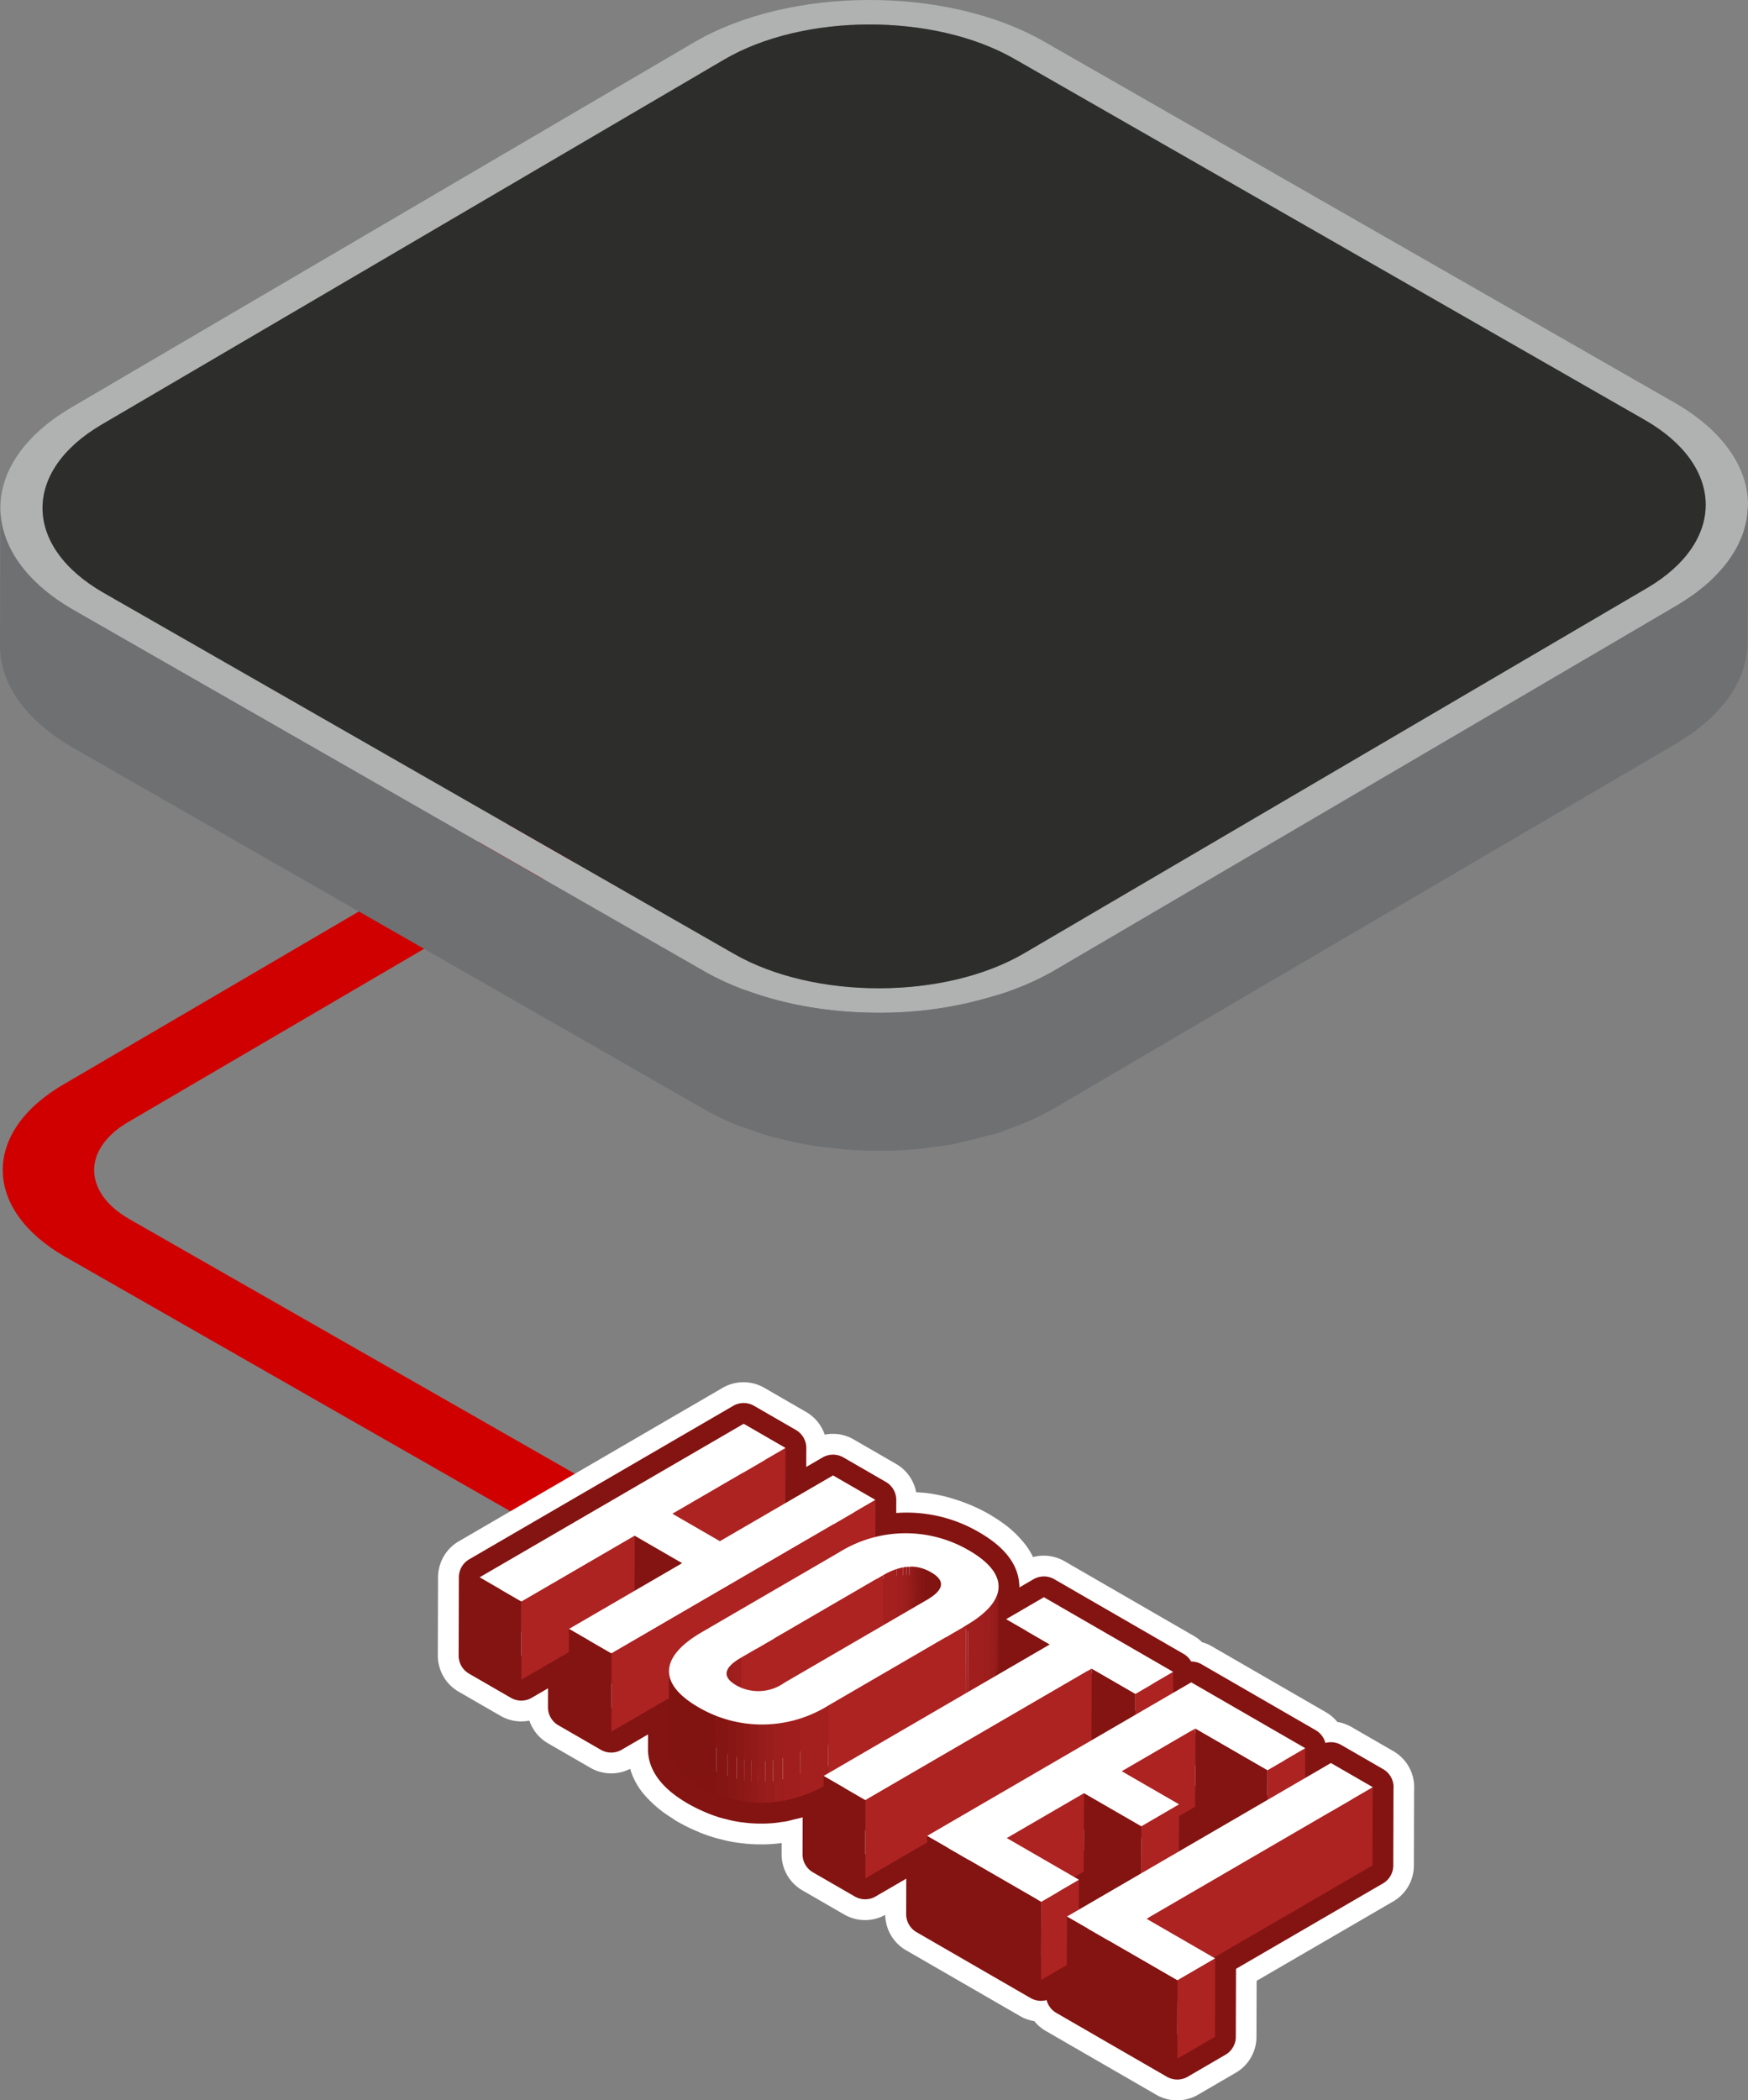 <svg xmlns="http://www.w3.org/2000/svg" xmlns:xlink="http://www.w3.org/1999/xlink" width="191" height="229.39" viewBox="0 0 191 229.39"><rect x="0" y="0" width="191" height="229.39" fill="#808080" stroke="none"/><defs><style>.a,.h{fill:none;}.b{isolation:isolate;}.c{fill:#d10000;}.d{fill:#b0b2b2;}.e{fill:#2d2d2c;}.f{fill:#6e7072;}.g,.t{fill:#991d1b;}.g{stroke:#fff;stroke-width:9.089px;}.g,.h{stroke-linejoin:round;}.h{stroke:#831412;stroke-width:4.545px;}.i{fill:#ac2322;}.j{fill:#831412;}.k{fill:#fff;}.l{clip-path:url(#a);}.m{fill:#811310;}.n{fill:#841512;}.o{fill:#871614;}.p{fill:#8b1815;}.q{fill:#8e1917;}.r{fill:#921a19;}.s{fill:#951c1a;}.u{fill:#9c1e1d;}.v{fill:#a01f1e;}.w{fill:#a3201f;}.x{clip-path:url(#b);}.y{clip-path:url(#c);}.z{clip-path:url(#d);}</style><clipPath id="a"><path class="a" d="M608.111-481.451l-.025,8.553c0-.475-.394-.909-1.089-1.311-1.44-.832-3.144-.909-5.207.29l.024-8.553c2.064-1.2,3.767-1.122,5.207-.29C607.717-482.36,608.112-481.926,608.111-481.451Z"/></clipPath><clipPath id="b"><path class="a" d="M614.4-481.2l-.024,8.553c0,1.433-1.208,2.88-3.575,4.255l.025-8.553C613.193-478.316,614.4-479.763,614.4-481.2Z"/></clipPath><clipPath id="c"><path class="a" d="M584.657-463.15l.024-8.553c0-.52.478-1.09,1.559-1.718l-.024,8.553C585.135-464.24,584.659-463.67,584.657-463.15Z"/></clipPath><clipPath id="d"><path class="a" d="M578.366-463.4l.025-8.553c0,1.355,1.065,2.7,3.239,3.952a13.73,13.73,0,0,0,14.188-.213l-.024,8.553a13.73,13.73,0,0,1-14.188.213C579.432-460.708,578.363-462.05,578.366-463.4Z"/></clipPath></defs><g transform="translate(-1216 -3902.5)"><g class="b" transform="translate(1216.981 3947.479)"><path class="c" d="M115.465,17.616l-7.093-4.095L5.974,73.448c-8.918,5.183-8.871,13.617.106,18.8l123.892,70.781,7.047-4.1L13.127,88.152c-5.063-2.923-5.1-7.682-.059-10.609l102.4-59.927"/></g><g transform="translate(1215.958 3859.063)"><g transform="translate(0.042 43.437)"><g class="b"><g transform="translate(0.045)"><path class="d" d="M75.84,20.152c10.465-6.136,27.615-6.179,38.237-.1l68.876,39.432c10.622,6.081,10.75,16.014.289,22.146L115.217,121.5c-10.465,6.136-27.615,6.179-38.237.1L8.1,82.168c-10.622-6.081-10.75-16.014-.289-22.146ZM179.718,61.383,110.842,21.95c-8.819-5.048-23.061-4.992-31.714.081L11.1,61.9c-8.688,5.09-8.581,13.323.238,18.37L80.216,119.7c8.79,5.031,23.031,5.009,31.719-.081l68.025-39.87c8.654-5.073,8.547-13.34-.242-18.37" transform="translate(-0.053 -15.521)"/></g><g transform="translate(4.648 2.674)"><path class="e" d="M75.607,19.986c8.654-5.073,22.895-5.128,31.714-.081L176.2,59.337c8.79,5.031,8.9,13.3.242,18.37l-68.025,39.87c-8.688,5.09-22.929,5.111-31.719.081L7.82,78.226C-1,73.179-1.106,64.946,7.582,59.856Z" transform="translate(-1.135 -16.15)"/></g><path class="f" d="M191.042,28.5c0,.259-.043.519-.068.778-.026.289-.047.578-.1.863-.043.23-.111.455-.17.68a8.08,8.08,0,0,1-.234.816c-.077.221-.179.434-.272.651-.123.285-.247.57-.4.85-.106.2-.234.4-.357.6-.2.319-.4.634-.638.944-.136.183-.281.366-.429.544a16.2,16.2,0,0,1-1.178,1.267c-.136.132-.259.264-.4.4-.264.234-.553.464-.838.689-.242.2-.476.4-.736.587-.31.225-.651.438-.978.655s-.625.425-.97.629l-68.025,39.87a29.468,29.468,0,0,1-3.759,1.8c-.353.14-.714.276-1.076.408-.821.3-1.684.54-2.551.782-.884.251-1.782.485-2.7.676-1.05.217-2.109.412-3.189.553-.3.038-.587.094-.884.123-1.493.162-3,.247-4.516.264-.247,0-.489,0-.736,0-1.5-.009-3-.089-4.486-.238l-.672-.077a42.993,42.993,0,0,1-4.371-.736c-.247-.055-.489-.119-.736-.179a37.715,37.715,0,0,1-3.7-1.114c-.251-.089-.515-.162-.765-.259a29.625,29.625,0,0,1-4.1-1.914L8.139,39.978c-4.031-2.3-6.553-5.167-7.556-8.169a9.589,9.589,0,0,1-.5-3.028L.042,43.827c-.009,4.061,2.679,8.122,8.054,11.2L76.972,94.456a29.128,29.128,0,0,0,3.81,1.82c.094.038.191.06.285.1.251.094.515.166.77.259.736.259,1.463.532,2.228.748.476.136.978.242,1.467.361.247.06.485.123.736.179.2.047.4.106.612.149.88.183,1.777.34,2.679.468.357.051.719.081,1.08.123.225.025.446.051.672.072.293.03.587.077.884.1.884.077,1.778.123,2.666.145.315.009.625,0,.936,0,.247,0,.489,0,.736,0,.37,0,.74.009,1.11,0,1-.034,2.007-.1,3-.2.136-.013.268-.043.4-.055.3-.034.587-.085.884-.123.727-.094,1.459-.174,2.173-.306.349-.06.672-.179,1.016-.251.923-.191,1.812-.421,2.7-.672.455-.132.948-.2,1.395-.349.4-.128.765-.3,1.152-.438.366-.132.723-.264,1.076-.408a28.643,28.643,0,0,0,3.759-1.8l68.025-39.87.255-.153c.255-.153.476-.319.719-.481.327-.213.668-.425.97-.646.268-.2.5-.4.748-.6.281-.225.57-.446.825-.68.043-.038.1-.077.14-.115.1-.094.17-.2.268-.289a15.255,15.255,0,0,0,1.169-1.259c.072-.089.17-.17.242-.259s.123-.191.2-.289c.23-.31.434-.621.629-.94.081-.128.187-.255.259-.383.043-.072.064-.149.1-.221a8.847,8.847,0,0,0,.4-.842c.072-.162.166-.319.225-.476.021-.06.03-.123.051-.183.1-.268.162-.54.234-.812.047-.179.115-.353.153-.532.009-.051.009-.1.017-.153.051-.285.072-.574.1-.867.017-.179.055-.357.064-.536l0-.238h0Z" transform="translate(-0.042 26.682)"/></g></g></g><g transform="translate(710.711 4556.978)"><path class="g" d="M567.452-474.045l-.017,6.025,4.639,2.678,6.308-3.666-.016,5.6a3.162,3.162,0,0,0,.8,2.013,8.291,8.291,0,0,0,1.968,1.625c.164.1.289.211.468.314l.007,0a14.43,14.43,0,0,0,1.821.882c.034.013.067.035.1.048q.624.247,1.259.428c.063.018.126.03.189.047s.15.036.226.055c.183.047.366.1.551.136q.408.084.819.143c.069.009.139.014.208.023l.15.017c.135.015.27.034.406.045.25.021.5.034.753.041.157,0,.315,0,.473,0h0c.046,0,.093,0,.14,0h0c.055,0,.11,0,.165,0q.436-.015.873-.059c.164-.017.328-.047.492-.069l.045-.006h0c.095-.013.191-.024.286-.04h0c.078-.013.156-.019.234-.033.218-.039.433-.113.649-.163.341-.078.681-.153,1.02-.257.069-.021.139-.03.208-.052.3-.1.6-.23.9-.349.183-.073.367-.132.549-.212.379-.167.754-.365,1.128-.566l.005,0-.021,7.44,4.572,2.639,6.772-3.935-.005,1.538-.018,6.294,12.461,7.194h0l2.562-1.489.261-.152-.009,3.266,12.075,6.971,4.126-2.4.012-4.277.013-4.276h0l-2.064,1.2-2.063,1.2-.149-.086h0l.039.023.1.061,4.126-2.4-.143-.083,17.329-10.07.011-3.914.013-4.63.009-.005-4.573-2.639-2.814,1.636.009-3.256-12.46-7.194-1.983,1.152.006-2.14v-.153h0l-8.95-5.168-5.168-2.983-4.126,2.4h0l-.016,5.539-1.132.658c.011-.025.024-.049.034-.074s.029-.057.04-.085.029-.055.039-.083a2.649,2.649,0,0,0,.084-.291c.014-.053.036-.107.046-.161a2.559,2.559,0,0,0,.051-.442c0-.022,0-.044,0-.067l.024-8.553c0,.019-.011.037-.011.056a3.126,3.126,0,0,0-.778-2.046c-.014-.017-.036-.032-.05-.049a6.5,6.5,0,0,0-.966-.948,11.345,11.345,0,0,0-1.321-.891c-.048-.028-.079-.058-.127-.086l0,0a14.136,14.136,0,0,0-1.5-.742c-.164-.071-.33-.134-.5-.2q-.534-.205-1.075-.362c-.185-.054-.369-.114-.556-.161a13.349,13.349,0,0,0-1.406-.268c-.276-.037-.553-.049-.83-.069-.221-.015-.441-.029-.662-.033-.323-.007-.645,0-.969.015-.136.007-.272.023-.407.035a13.769,13.769,0,0,0-2.3.384l.011-4.1-4.639-2.679-3.542,2.059-1.667.969.017-6.025-4.572-2.64L557.7-482.211l-.024,8.554,4.572,2.639Zm66.665,18.961,0-1.05,1.752-1.018,3.325,1.919-5.088,2.958Zm-3.576,14.931-1.182-.683,1.182.683Zm-6.832-9.931,3.327,1.921-3.86,2.244.01-3.261-.517-.3Zm-9.474-30.343c.006-.035.017-.069.026-.1-.014.053-.017.106-.034.159a.865.865,0,0,1-.046.22c-.009.022-.022.043-.031.065A2.778,2.778,0,0,0,614.235-480.427Zm-.487.985c-.008.011-.014.023-.022.034-.072.1-.11.208-.2.312l-.012.013-.019.02C613.6-479.189,613.662-479.316,613.748-479.442Zm-1.05,1.157c.015-.013.026-.025.04-.038-.079.071-.137.142-.223.212l-.021.018-.007.006C612.567-478.153,612.629-478.219,612.7-478.285Zm-26.707,5.027.02-.013-.011.008c-.155.1-.317.2-.443.291C585.681-473.065,585.837-473.162,585.991-473.258Zm-.6.435-.024.022h0Zm-.237.21h0l-.033.035h0c-.011.012-.03.025-.041.037C585.1-472.565,585.127-472.589,585.151-472.613Zm-5.656,2.959,0,0c.107.114.221.228.345.341-.124-.113-.243-.225-.349-.339Z"/><path class="h" d="M567.452-474.045l-.017,6.025,4.639,2.678,6.308-3.666-.016,5.6c0,1.355,1.066,2.7,3.24,3.952a14.412,14.412,0,0,0,1.829.885c.034.014.066.035.1.048q.624.247,1.259.428c.063.018.126.03.189.047s.151.036.226.055c.184.047.366.1.551.136q.408.084.819.143c.069.009.138.014.207.023l.152.017c.135.015.269.034.405.045.25.021.5.034.753.041.157,0,.315,0,.473,0,.048,0,.1,0,.145,0s.11,0,.165,0q.436-.015.873-.059c.179-.018.358-.05.537-.075.1-.014.193-.025.289-.041.078-.013.156-.019.234-.033.217-.039.432-.113.649-.163.341-.078.682-.153,1.021-.257.069-.022.139-.03.207-.052.3-.1.6-.229.9-.348.185-.073.37-.133.554-.213.381-.168.756-.367,1.132-.568l-.021,7.439,4.572,2.639,6.772-3.935-.022,7.832,12.46,7.194,2.823-1.64-.009,3.265,12.075,6.971,4.126-2.4.025-8.553-4.127,2.4-.149-.086h0l.144.083,4.126-2.4-.143-.083,17.329-10.07.024-8.544.009-.005-4.573-2.639-2.814,1.636.009-3.256-12.46-7.194-1.983,1.152.007-2.293h0l-14.118-8.151-4.126,2.4h0l-.016,5.539-1.132.658c.011-.025.024-.049.034-.074s.029-.057.04-.085.029-.055.039-.083a2.837,2.837,0,0,0,.13-.451,2.571,2.571,0,0,0,.051-.443c0-.022,0-.044,0-.067l.024-8.553c0,.019-.011.037-.011.056.033-1.377-1.029-2.742-3.243-4.02a13.361,13.361,0,0,0-10.208-1.4l.011-4.1-4.639-2.678-5.209,3.027.017-6.025-4.572-2.64L557.7-482.211l-.024,8.554,4.572,2.639Zm55.734,24.865-.518-.3,1.041-.605,3.327,1.921-3.86,2.244Zm10.923-3.094.011-3.86,1.752-1.018,3.325,1.919Zm-49.42-19.516,0,.026ZM586-473.263c-.155.1-.318.2-.444.292.13-.1.3-.2.456-.3Zm-.636.462,0,0,.031-.027Zm-.245.222c-.011.012-.031.026-.042.038.022-.024.052-.05.077-.075Zm-.324.439.015-.032Zm27.72-5.971-.028.024c.1-.079.164-.158.253-.237C612.66-478.253,612.6-478.182,612.515-478.111ZM579.5-469.656c.109.116.225.232.352.348-.126-.115-.247-.23-.356-.346Zm.693.679a11.626,11.626,0,0,0,1.439.971A11.626,11.626,0,0,1,580.191-468.977Zm50.35,28.824-2.2-1.269,2.2,1.269ZM620-474.881Zm-5.822-5.271c-.009.022-.022.044-.031.066a2.951,2.951,0,0,0,.112-.449A2.763,2.763,0,0,1,614.181-480.152Zm-.433.709a3.963,3.963,0,0,1-.217.347c-.009.011-.022.022-.032.033A4.194,4.194,0,0,0,613.748-479.443Zm-5.655-2.051a1.051,1.051,0,0,0-.261-.63A1.051,1.051,0,0,1,608.093-481.494Zm-.3-.666a3.088,3.088,0,0,0-.773-.6A3.088,3.088,0,0,1,607.794-482.16Z"/><g class="b"><path class="i" d="M591.119-496.338l-.024,8.553L578.732-480.6l.024-8.553Z"/><path class="j" d="M579.822-483.758,579.8-475.2l-5.192-3,.024-8.553Z"/><path class="i" d="M574.63-486.755l-.024,8.553-12.363,7.184.024-8.553Z"/><path class="j" d="M562.267-479.571l-.024,8.553-4.572-2.64.024-8.553Z"/><path class="k" d="M600.95-490.662,572.1-473.895l-4.639-2.678,12.363-7.184-5.192-3-12.363,7.184-4.572-2.64,28.852-16.767,4.572,2.64-12.363,7.184,5.192,3,12.363-7.184Z"/><path class="i" d="M600.95-490.662l-.024,8.553-28.852,16.767.024-8.553Z"/><path class="j" d="M572.1-473.895l-.024,8.553-4.639-2.678.024-8.553Z"/></g><g class="b"><g class="b"><g class="l"><g class="b"><path class="m" d="M608.111-481.451l-.025,8.553c0-.475-.394-.909-1.089-1.311a4.9,4.9,0,0,0-.653-.316l.024-8.553a4.9,4.9,0,0,1,.653.316c.7.4,1.091.836,1.09,1.311"/><path class="n" d="M606.368-483.078l-.024,8.553a4.124,4.124,0,0,0-.406-.138l.024-8.553a4.124,4.124,0,0,1,.406.138"/><path class="o" d="M605.962-483.216l-.024,8.553c-.1-.029-.206-.055-.31-.076l.024-8.554c.105.022.208.048.31.077"/><path class="p" d="M605.652-483.293l-.024,8.554c-.087-.018-.175-.034-.263-.046l.024-8.553c.088.012.176.027.263.045"/><path class="q" d="M605.389-483.338l-.024,8.553c-.082-.012-.164-.021-.247-.028l.024-8.553c.083.007.165.016.247.028"/><path class="r" d="M605.142-483.366l-.024,8.553c-.082-.007-.163-.011-.246-.013l.024-8.553c.083,0,.165.006.246.013"/><path class="s" d="M604.9-483.379l-.024,8.553c-.086,0-.172,0-.26,0l.024-8.553c.088,0,.174,0,.26,0"/><path class="t" d="M604.636-483.378l-.024,8.553c-.1,0-.2.01-.3.02l.024-8.553c.1-.01.2-.017.3-.02"/><path class="u" d="M604.338-483.358l-.024,8.553c-.127.013-.255.031-.385.055l.024-8.554c.13-.023.258-.041.385-.054"/><path class="v" d="M603.953-483.3l-.024,8.554a5.558,5.558,0,0,0-.7.176l.025-8.553a5.507,5.507,0,0,1,.7-.177"/><path class="w" d="M603.254-483.127l-.025,8.553a7.459,7.459,0,0,0-1.439.655l.024-8.553a7.374,7.374,0,0,1,1.44-.655"/></g></g></g><g class="b"><g class="x"><g class="b"><path class="p" d="M614.4-481.2l-.024,8.553v.067l.024-8.553v-.067"/><path class="q" d="M614.4-481.129l-.024,8.553a2.571,2.571,0,0,1-.051.443l.025-8.553a2.681,2.681,0,0,0,.05-.443"/><path class="r" d="M614.35-480.686l-.025,8.553a2.879,2.879,0,0,1-.13.452l.024-8.554a2.95,2.95,0,0,0,.131-.451"/><path class="s" d="M614.219-480.235l-.024,8.554a3.347,3.347,0,0,1-.231.491l.024-8.553a3.4,3.4,0,0,0,.231-.492"/><path class="t" d="M613.988-479.743l-.024,8.553a4.493,4.493,0,0,1-.387.571l.025-8.553a4.588,4.588,0,0,0,.386-.571"/><path class="u" d="M613.6-479.172l-.025,8.553a6.434,6.434,0,0,1-.692.74l.025-8.553a6.516,6.516,0,0,0,.692-.74"/><path class="v" d="M612.91-478.432l-.025,8.553a11.412,11.412,0,0,1-1.853,1.355l.024-8.553a11.423,11.423,0,0,0,1.854-1.355"/><path class="w" d="M611.056-477.077l-.024,8.553c-.076.046-.152.091-.23.136l.025-8.553c.077-.045.154-.09.229-.136"/></g></g></g><path class="i" d="M601.814-482.472l-.024,8.553-15.574,9.051.024-8.553Z"/><g class="b"><g class="y"><g class="b"><path class="w" d="M586.24-473.421l-.024,8.553c-.042.024-.083.048-.123.073l.024-8.554.123-.072"/><path class="v" d="M586.117-473.349l-.024,8.554a5.288,5.288,0,0,0-.869.632l.024-8.553a5.347,5.347,0,0,1,.869-.633"/><path class="u" d="M585.248-472.716l-.024,8.553a2.484,2.484,0,0,0-.277.3l.024-8.553a2.484,2.484,0,0,1,.277-.3"/><path class="t" d="M584.971-472.42l-.024,8.553a1.53,1.53,0,0,0-.144.212l.024-8.553a1.723,1.723,0,0,1,.144-.212"/><path class="s" d="M584.827-472.208l-.024,8.553a1.258,1.258,0,0,0-.083.175l.024-8.553a1.372,1.372,0,0,1,.083-.175"/><path class="r" d="M584.744-472.033l-.024,8.553a.97.97,0,0,0-.045.158l.024-8.553a.963.963,0,0,1,.045-.158"/><path class="q" d="M584.7-471.875l-.024,8.553a.96.96,0,0,0-.018.15l.025-8.553a.854.854,0,0,1,.017-.15"/><path class="p" d="M584.682-471.725l-.025,8.553v.022l.024-8.553v-.022"/></g></g></g><path class="i" d="M610.827-476.941l-.024,8.553-15.008,8.722.024-8.553Z"/><g class="b"><g class="z"><g class="b"><path class="w" d="M595.818-468.219l-.024,8.553a16.019,16.019,0,0,1-3.1,1.4l.025-8.553a16.04,16.04,0,0,0,3.1-1.4"/><path class="v" d="M592.714-466.822l-.025,8.553a14.36,14.36,0,0,1-1.877.472l.025-8.553a14.441,14.441,0,0,0,1.877-.472"/><path class="u" d="M590.837-466.35l-.025,8.553q-.53.1-1.06.149l.024-8.553c.354-.036.707-.085,1.061-.149"/><path class="t" d="M589.776-466.2l-.024,8.553q-.437.044-.873.059l.025-8.553q.435-.015.872-.059"/><path class="s" d="M588.9-466.142l-.025,8.553q-.392.014-.784,0l.025-8.554q.391.011.784,0"/><path class="r" d="M588.12-466.139l-.025,8.554c-.251-.007-.5-.02-.752-.041l.024-8.553c.251.021.5.034.753.04"/><path class="q" d="M587.367-466.179l-.024,8.553q-.383-.031-.764-.085l.024-8.554c.254.037.509.065.764.086"/><path class="p" d="M586.6-466.265l-.024,8.554q-.411-.059-.819-.143l.024-8.553c.272.056.545.1.819.142"/><path class="o" d="M585.784-466.407l-.024,8.553q-.486-.1-.966-.238l.024-8.553q.481.138.966.238"/><path class="n" d="M584.818-466.645l-.024,8.553q-.635-.182-1.259-.428l.024-8.553q.625.248,1.259.428"/><path class="m" d="M583.559-467.073l-.024,8.553a14.411,14.411,0,0,1-1.929-.933c-2.174-1.255-3.243-2.6-3.24-3.952l.025-8.553c0,1.355,1.065,2.7,3.239,3.952a14.4,14.4,0,0,0,1.929.933"/></g></g></g><path class="k" d="M611.147-485.16c4.489,2.591,4.289,5.54-.32,8.219l-15.009,8.722a13.73,13.73,0,0,1-14.188.213c-4.472-2.582-4.271-5.531.338-8.21l15.008-8.722A13.72,13.72,0,0,1,611.147-485.16ZM590.98-470.685l15.574-9.051c2.063-1.2,1.924-2.185.467-3.026-1.44-.832-3.143-.909-5.207.29l-15.574,9.051c-2.063,1.2-1.924,2.185-.484,3.017a4.887,4.887,0,0,0,5.224-.281"/></g><g class="b"><path class="j" d="M620-474.882l-.024,8.553-4.773-2.756.024-8.553Z"/><path class="i" d="M633.475-471.884l-.024,8.553-4.126,2.4.024-8.553Z"/><path class="j" d="M629.348-469.486l-.024,8.553-4.773-2.756.024-8.553Z"/><path class="k" d="M633.475-471.884l-4.126,2.4-4.773-2.756-24.726,14.369-4.572-2.64L620-474.881l-4.773-2.756,4.126-2.4Z"/><path class="i" d="M624.575-472.242l-.024,8.553L599.825-449.32l.024-8.553Z"/><path class="j" d="M599.849-457.873l-.024,8.553-4.572-2.64.024-8.553Z"/></g><g class="b"><path class="i" d="M647.911-463.549,647.887-455l-4.126,2.4.024-8.553Z"/><path class="j" d="M643.785-461.151l-.024,8.553-7.888-4.554.024-8.553Z"/><path class="i" d="M635.9-465.705l-.024,8.553-8.037,4.67.024-8.553Z"/><path class="i" d="M634.124-457.419l-.024,8.553-4.126,2.4.024-8.553Z"/><path class="j" d="M630-455.021l-.024,8.553-6.264-3.616.024-8.553Z"/><path class="i" d="M623.734-458.637l-.024,8.553-8.436,4.9.024-8.553Z"/><path class="j" d="M619.059-446.782l-.024,8.553-12.46-7.194.024-8.553Z"/><path class="i" d="M623.186-449.18l-.024,8.553-4.127,2.4.024-8.553Z"/><path class="k" d="M647.911-463.549l-4.126,2.4-7.888-4.554-8.037,4.67,6.264,3.616-4.126,2.4-6.264-3.616-8.436,4.9,7.888,4.554-4.127,2.4-12.46-7.194,28.852-16.767Z"/></g><g class="b"><path class="i" d="M655.28-459.294l-.024,8.553-24.725,14.369.024-8.553Z"/><path class="k" d="M655.289-459.29l-24.722,14.372,7.5,4.33-4.126,2.4-12.076-6.969,28.848-16.771Z"/><path class="i" d="M638.075-440.584l-.024,8.553-4.127,2.4.024-8.553Z"/><path class="j" d="M633.948-438.186l-.024,8.553L621.849-436.6l.024-8.553Z"/></g></g></g></svg>